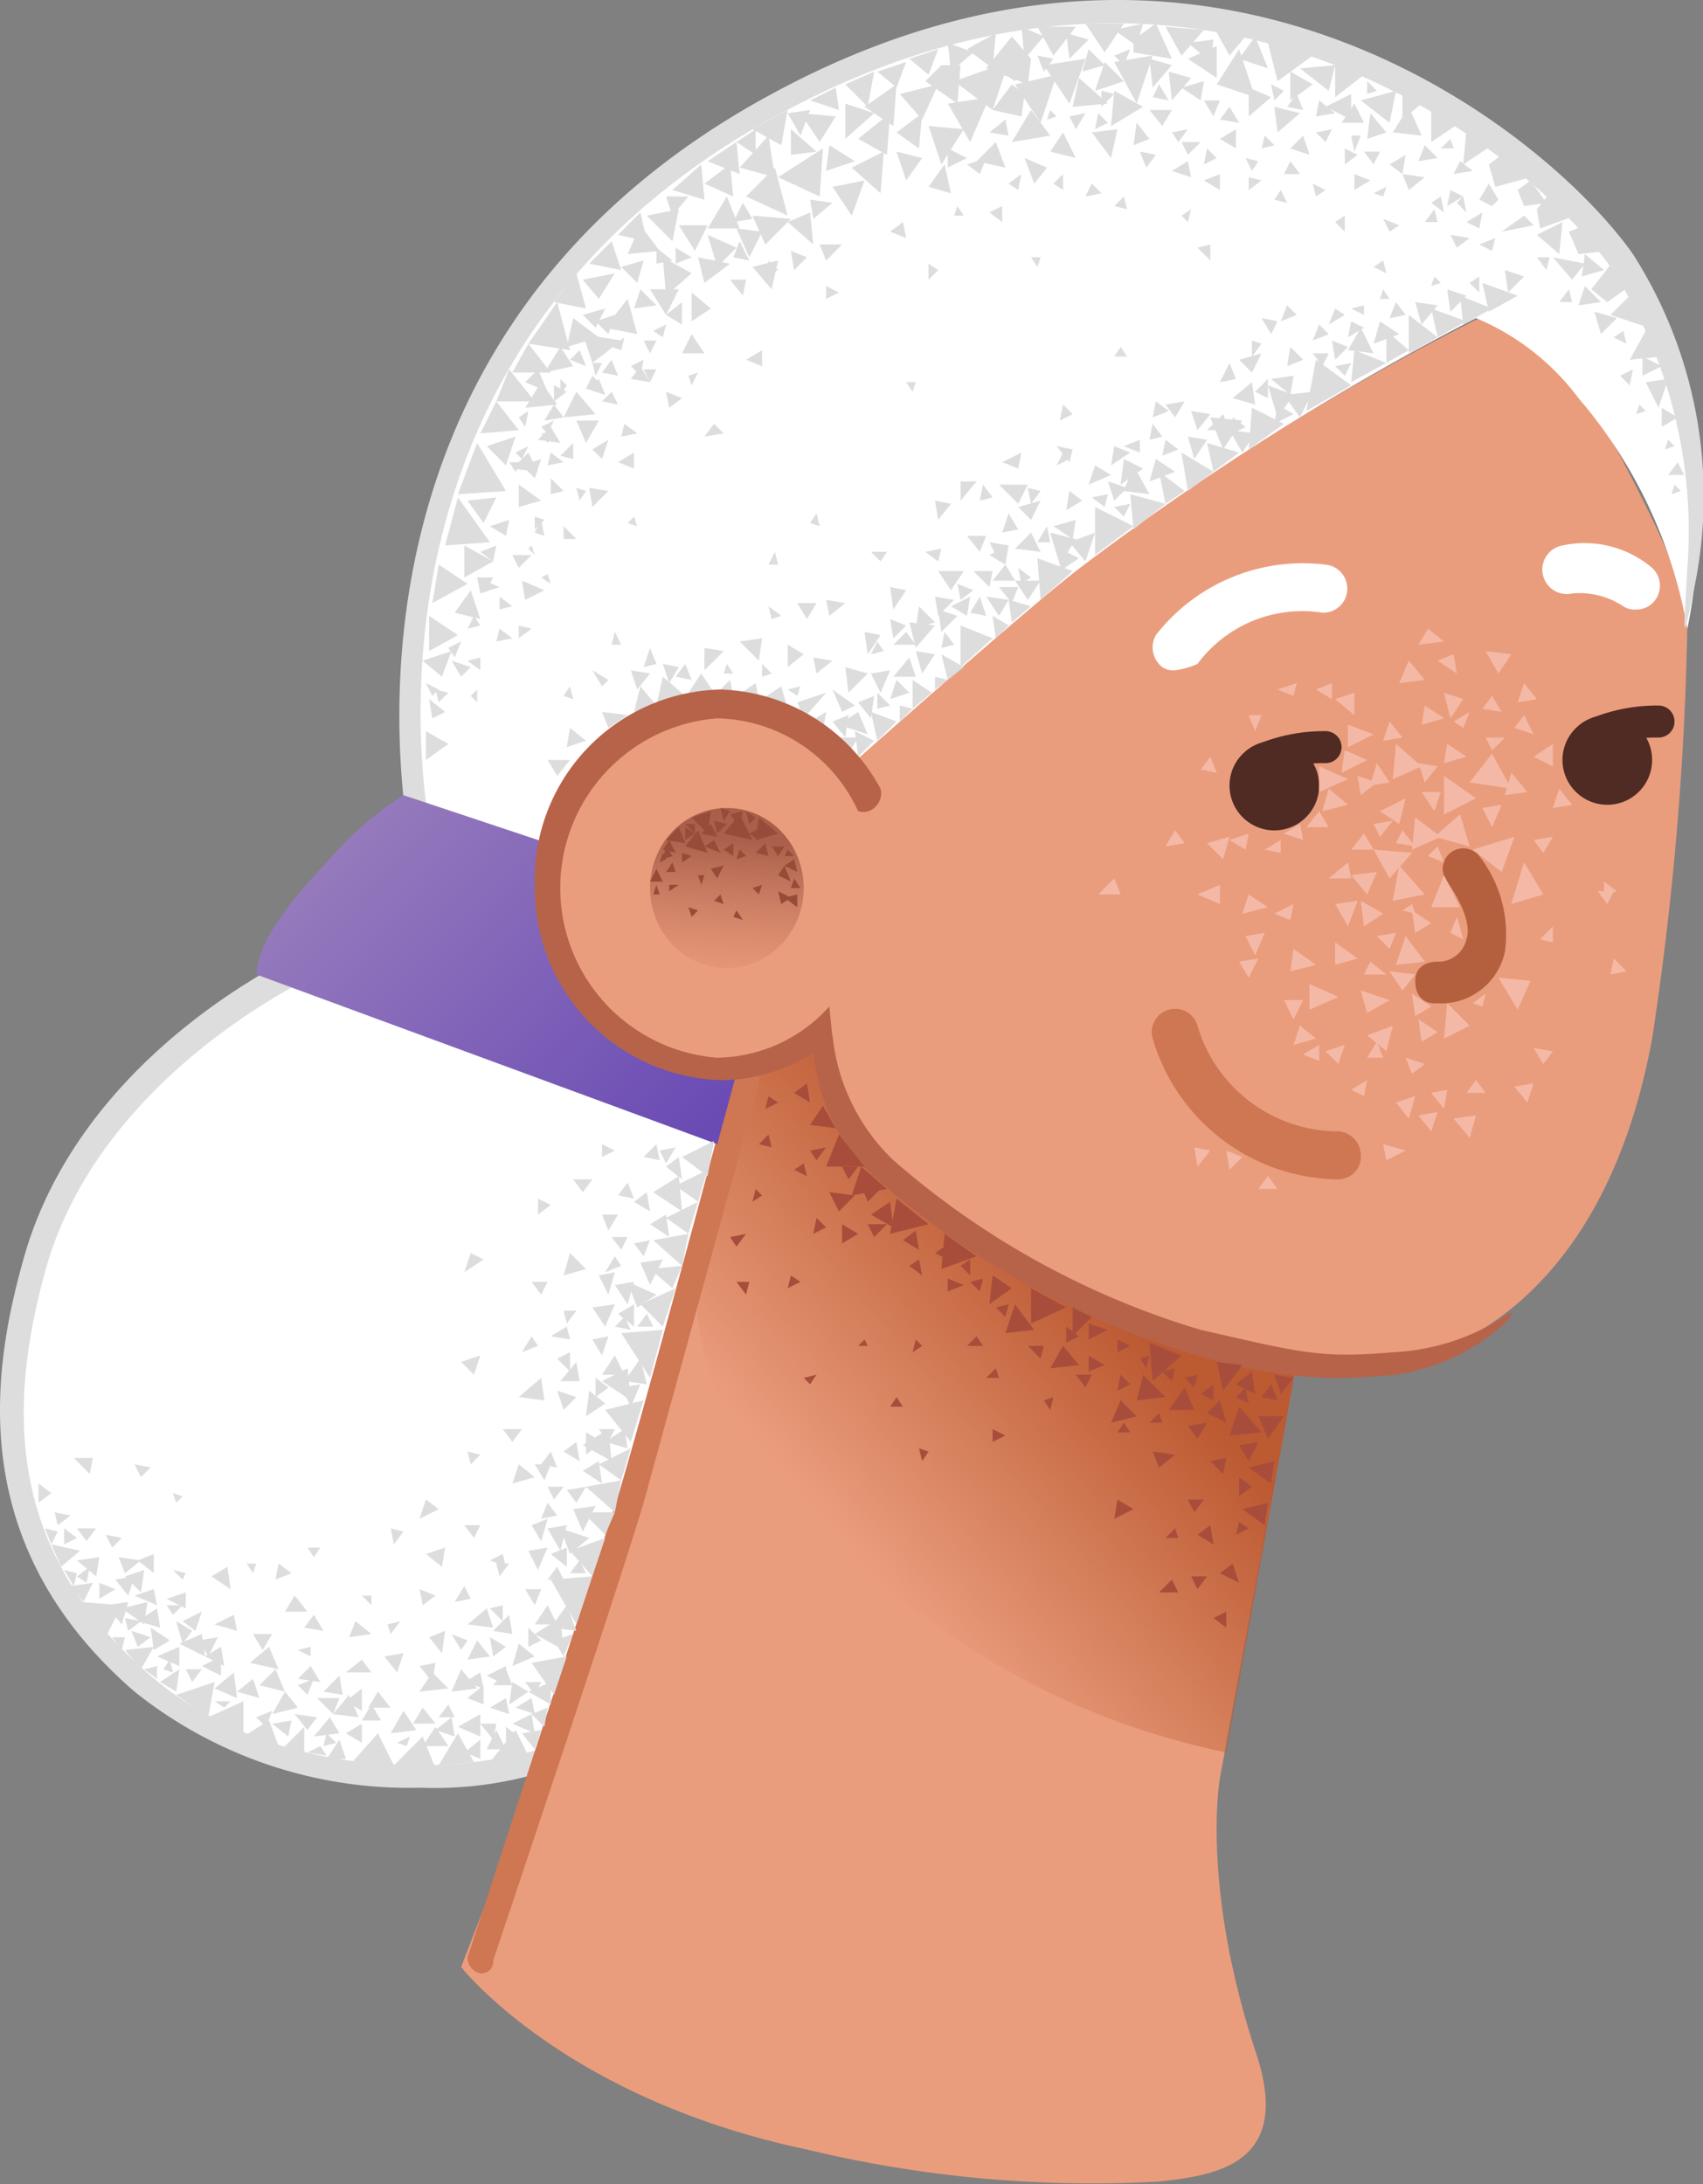 <svg id="_4" data-name="4" xmlns="http://www.w3.org/2000/svg" xmlns:xlink="http://www.w3.org/1999/xlink" width="53.192" height="68.219" viewBox="0 0 53.192 68.219">
  <rect x="0" y="0" width="53.192" height="68.219" fill="#808080" stroke="none"/>
  <defs>
    <linearGradient id="linear-gradient" x1="0.289" y1="0.721" x2="0.655" y2="0.345" gradientUnits="objectBoundingBox">
      <stop offset="0" stop-color="#bc5a32" stop-opacity="0"/>
      <stop offset="0.99" stop-color="#bc5a32"/>
    </linearGradient>
    <linearGradient id="linear-gradient-2" x1="0.07" y1="0.17" x2="0.992" y2="0.748" gradientUnits="objectBoundingBox">
      <stop offset="0" stop-color="#997ebd"/>
      <stop offset="1" stop-color="#6a4bb4"/>
    </linearGradient>
    <linearGradient id="linear-gradient-3" x1="0.456" y1="1.175" x2="0.526" y2="0.11" gradientUnits="objectBoundingBox">
      <stop offset="0" stop-color="#cc7a5e" stop-opacity="0"/>
      <stop offset="0.924" stop-color="#aa5f4b"/>
    </linearGradient>
  </defs>
  <path id="Path_3320" data-name="Path 3320" d="M212.2,77.6s-7.2,3.1-9,9.7c-1,3.7-1.6,8.7,3.4,13,3.8,3.3,9.8,3.4,13.5,2.1,9.2-3.3,6.1-21.1,6.1-21.1Z" transform="translate(-202.097 -47.664)" fill="#fff"/>
  <path id="Path_3321" data-name="Path 3321" d="M215.2,103.5a13.7,13.7,0,0,1-8.9-3c-5.2-4.5-4.5-9.8-3.5-13.4,1.8-6.7,8.9-9.8,9.2-9.9l.1-.1,14.4,3.8v.2a41.934,41.934,0,0,1,.4,9.4c-.5,6.5-2.8,10.7-6.7,12.1A11.726,11.726,0,0,1,215.2,103.5Zm-3-25.5c-.9.4-7.1,3.5-8.7,9.4-1,3.7-1.5,8.5,3.3,12.6,3.6,3.1,9.3,3.4,13.1,2,8.2-3,6.2-18.3,5.9-20.4Z" transform="translate(-202.097 -47.664)" fill="#ddd"/>
  <path id="Path_3322" data-name="Path 3322" d="M226.2,78.9l-7.5,24.5-2.2,5.7s3.2,4.1,10.8,5.7a37.971,37.971,0,0,0,11,1c1.9-.2,4.2-.6,3-4.1-1.7-5.2-1.1-8.5-1.1-8.5l2.7-14.7Z" transform="translate(-202.097 -47.664)" fill="#ea9d7d"/>
  <path id="Path_3323" data-name="Path 3323" d="M225,92.1a26.568,26.568,0,0,0,9.4,8.2,23.925,23.925,0,0,0,6,2.1l2.2-12.2L226.2,78.9l-.9,1.7-.7,2.8c-.1.1-1.9,5.2.4,8.7Z" transform="translate(-202.097 -47.664)" fill="url(#linear-gradient)"/>
  <path id="Path_3324" data-name="Path 3324" d="M252.7,61.9c1.1,2.1,2.1,4.1,2.1,5.3a96.282,96.282,0,0,1-1.1,12.9c-1.1,6-4.1,9-7.3,10s-8.6-1-12.5-3c-3.3-1.7-5.2-3.5-5.7-5.6-.5-2.2-1.5-5-1.5-5l1.8-4.8a77.066,77.066,0,0,1,9.2-7.7,81.574,81.574,0,0,1,10.6-6.4s2.4.7,4.4,4.3Z" transform="translate(-202.097 -47.664)" fill="#ea9d7d"/>
  <path id="Path_3325" data-name="Path 3325" d="M217.1,109.3h0a.51.51,0,0,1-.4-.5l4.7-14.4c.9-3,3.6-13.1,3.6-13.1a.412.412,0,1,1,.8.2l-3.6,13.1c-.8,2.7-4.7,14.3-4.7,14.3a.366.366,0,0,1-.4.4Z" transform="translate(-202.097 -47.664)" fill="#cf7653"/>
  <path id="Path_3326" data-name="Path 3326" d="M243.5,90.7a15.834,15.834,0,0,1-4-.7,26.458,26.458,0,0,1-10-5.5,5.86,5.86,0,0,1-2-4.4c0-.2,0-.5.2-.5s.3.2.4.4a6.25,6.25,0,0,0,1.9,3.9,25.773,25.773,0,0,0,9.6,5.3c3.1.7,3.7.9,6,.7a7.04,7.04,0,0,0,3.3-1q.6-.45.3,0a6.48,6.48,0,0,1-3.5,1.7A18.554,18.554,0,0,1,243.5,90.7Z" transform="translate(-202.097 -47.664)" fill="#b76349"/>
  <g id="Group_1552" data-name="Group 1552" transform="translate(22.803 33.836)">
    <path id="Path_3327" data-name="Path 3327" d="M229,84.7l.2.5.4-.4Z" transform="translate(-224.9 -81.5)" fill="#a84d3b"/>
    <path id="Path_3328" data-name="Path 3328" d="M229,84.1l-.3.9,1.1-.2Zm5.3,3.8V89l1.1-.5Zm-2.7-1.7-.1,1.1,1.1-.4Zm-1.5-1.1-.2,1.1,1.2-.3Z" transform="translate(-224.9 -81.5)" fill="#a84d3b"/>
    <path id="Path_3329" data-name="Path 3329" d="M228.3,83.1l-.4,1h1.2Zm7.5,7.2-.5-.6-.4.7Zm-1.4-1.1-.6-.8-.3.9Zm4.1,2.1-.7-.7-.2.8Zm3,1.1-.7-.8-.3.9Zm-5.3-3.6-.6-.3v.9Zm1.4,3.1-.5-.5-.3.7Zm-3.9-4-.6-.4-.1.9ZM239,90l-1-.4.1,1.2Zm1.9.3-.8-.1.2.9Zm1.3,1.6h-.8l.3.7Zm-2.8-.2-.3-.7-.5.7Zm2.4,2.3.1-.7-.8.2Zm-.2,1.3.1-.7-.8.2Zm-1.7,0-.4.3.5.3Zm.3-3.9-.4.4.6.3Zm2.3-.7-.6-.1.2.6Zm-1.9,5.8-.4.3.6.3Zm-9.9-10.4-.4.3.5.3Zm-3.4-4.6-.4.3.5.3Zm10.1,9.4-.3-.3-.1.5Zm-2.8-.8.1-.4h-.5Zm1.4.9.2-.4h-.5Zm2.1,2,.2.5.5-.4Zm2.9-2-.3.3.4.2Z" transform="translate(-224.9 -81.5)" fill="#a84d3b"/>
    <path id="Path_3330" data-name="Path 3330" d="M241.2,90.5l-.5.4.6.3Zm-1.2.4-.4.3.4.2Zm.4,7.1-.4.2.4.3Zm-1.1-1.1.2.4.3-.4Zm-.1-2.4.2.4.3-.4Zm1.9.9-.3-.2-.1.4Zm-13.9-4.7.2.2.2-.3Zm1.9-1.2-.2.2h.3Zm2,3.5-.3-.1.1.4Zm-1-1.7-.2.3h.4Zm6.9,3.2-.1.6.6-.3Zm-.9-4.5v.5l.5-.2Zm0-1v.5l.6-.3Zm-7.7-3.1v.6l.5-.3Zm12,7.3-.5.1.4.4Zm-1.5,4.2-.2-.4-.4.4Zm.3-5.2.3.4.3-.5Zm1.6.6.3.5.3-.6Zm1-1.9-.3.4.5.1Zm-.6,3.2-.4-.3v.6Zm-11.3-8.9-.6.4.7.4Zm-2,.8-.3-.3-.1.5Zm-2-1-.2-.2-.1.4Zm-.5,3.1.1-.4h-.4Zm3.8-2.2.2.4.4-.4Zm-1.2-1,.3.6.5-.5Zm-.2-2.7-.4.6.8.1Zm3,4.8-.3.2.4.3Zm.8-.4-.3.2.4.2Zm.8.4-.3.2.3.3Zm-1.5,2.7-.2-.2-.1.4Zm-6-3.4.2.3.3-.4Zm2.3-2.3-.3.2.4.2Zm-.1,3.7-.3-.2-.1.4Zm.3-4.1.2.3.3-.4Zm1,.5.2.4.3-.4Zm-2.3-1-.3.3.4.1Zm.3-1-.3-.2-.1.4Zm5.3,5.5V88l.5-.2Zm1.9.8-.4.1.3.3Zm-.8-.8-.4.1.3.3Zm6.7,3-.4.1.3.3ZM238,90l-.3.1.2.3Zm-4.7.7-.1-.3-.3.3Zm5.6,5-.1-.3-.3.3Zm-6.1-6-.2-.3-.3.3Zm2.6-.6v.5l.4-.2Zm1.6.4v.4l.4-.2Zm1.8.9-.4.1.3.3Zm-1.4,2-.2-.3-.2.3Zm-4.3-.1v.4l.4-.2Zm1.9-1-.3.1.2.3Zm3.4.8-.1-.3-.3.3Z" transform="translate(-224.9 -81.5)" fill="#a84d3b"/>
  </g>
  <path id="Path_3331" data-name="Path 3331" d="M215.4,74.5s-3.9-15.5,11-23.6c13.9-7.5,24.1,1.6,26.4,4.9a12.727,12.727,0,0,1,2.3,8.8,14.127,14.127,0,0,1-.3,2.7,15.013,15.013,0,0,0-3.4-7.2,7.7,7.7,0,0,0-3.2-2.5,85.042,85.042,0,0,0-12.5,7.9c-2.8,2.2-12.9,11.3-12.9,11.3l-7.4-2.3Z" transform="translate(-202.097 -47.664)" fill="#fff"/>
  <path id="Path_3332" data-name="Path 3332" d="M215,74.6c0-.2-3.8-15.9,11.2-24,13.8-7.5,24.3,1.3,26.9,5A14.038,14.038,0,0,1,255,66.1c-.4,2-.3,1.2-.2-.7a15.159,15.159,0,0,0-2.4-9.4c-2.5-3.5-12.6-12-25.9-4.8-14.5,7.8-10.9,23-10.8,23.2Z" transform="translate(-202.097 -47.664)" fill="#ddd"/>
  <path id="Path_3333" data-name="Path 3333" d="M212.3,74.6a10.61,10.61,0,0,1,2.4-2.1l11.7,3.9-1.9,7-14.4-5.3C210.2,78.2,209.7,77.3,212.3,74.6Z" transform="translate(-202.097 -47.664)" fill="url(#linear-gradient-2)"/>
  <g id="Group_1553" data-name="Group 1553" transform="translate(13.203 0.736)">
    <path id="Path_3334" data-name="Path 3334" d="M238.5,63.4l-1.1-.3.1,1.1Zm-11.1,6.8.4.3.1-.6Zm2.6-2.6.4-.4-.5-.2Zm-3,2,.2.5.7-.8Zm7.6-4.7-.3-.6-.5.5Zm5.4-2.5.8-.6-1-.3Z" transform="translate(-215.3 -48.4)" fill="#ddd"/>
    <path id="Path_3335" data-name="Path 3335" d="M239.2,63l.8-.6-1-.6Zm-7.5,5.9.5-.4-.7-.4ZM233,65l.5.3.1-.6Zm-1.2,1.6.5.3.1-.6Zm-1.9,2-.6.1.3.6Zm.8.2-.2-.6-.5.6Zm-1.3.6-.5.2.4.5Zm7.9-10.6-.2-.3-.2.3Z" transform="translate(-215.3 -48.4)" fill="#ddd"/>
    <path id="Path_3336" data-name="Path 3336" d="M230.6,59.9l.1-.3h-.3Zm-1,5.3.2-.3h-.5Zm-3.5.1h.3l-.1-.4Zm1.3-1.3.3.1-.1-.4Zm1.8,4.7-.7-.2.1.8Zm3.9-1.1-1-.4v1.3Zm4.7-5.3-.6-.3-.1.8Zm-8.6,8.3-.3-.7-.6.4Zm.9-.4-.8-.3.2.9Zm-.7.6-.6-.3.1.8Z" transform="translate(-215.3 -48.4)" fill="#ddd"/>
    <path id="Path_3337" data-name="Path 3337" d="M230.7,67.8l-.3-.4-.4.4Zm-2.1,3.4.3-.5h-.8Zm9.5-10.5.5-.2-.4-.3Zm.3,1.2.5-.2-.4-.3Zm.1-1.6.3.4.3-.5Zm-1.2,2.6-.6-.2.2.6Zm.4-1.1v-.4l-.5.2Zm.8,1.6.6-.4-.8-.6Zm-3.3-2.6.4-.2-.3-.3Zm2.8.6.4-.1-.3-.4Zm1.9-.8-.6-.1.2.6Zm1,.2-1-.1.4,1Zm-1.1.6-.6-.1.2.7Zm-8,4.7.4-.6h-.8Zm1.5.8.3-.5-.7-.1Zm-.1.7.4-.4-.5-.3Zm.1-2.4.3-.5-.6-.1Zm-.8.9-.5-.2.1.5Zm5-2-1.2-.6V65Zm-2-2.1-.2-.2-.2.4Zm-4.9,7.8-.4-.1v.5Zm1.1-.9-.4-.1v.4Zm4.2-5.6-.4-.3-.1.6Zm-.2,1.2-.8-.2.3,1ZM233,66l.1-.5h-.6Zm.7.5.2-.5h-.6Zm.2-1.1.1.5.3-.2Z" transform="translate(-215.3 -48.4)" fill="#ddd"/>
    <path id="Path_3338" data-name="Path 3338" d="M233.8,65.8l.4.6.4-.6Zm-1.4,1,.5.1-.2-.6Zm.3-1.9.2-.5h-.6Zm1.8-.3h.4l-.1-.5Zm2.3-2.1-.5-.3-.2.6Zm2-.1-.6-.4-.2.7Zm-3,2.7-.6-.3v.7Zm-.2-.6.1-.6-.7.2Zm1-1,.1-.4-.5.1Zm-.6,1.7.3-.9-.8.3Zm1.2-1.4.2-.4-.5.1Zm-4.5-.5.4-.1-.3-.4Zm-4.3,6.6.4-.2-.7-.5Zm.2.1-.5.2.4.5Zm2.7-2.8-.8-.1.2.8Zm0,.9-.6-.1.2.7Z" transform="translate(-215.3 -48.4)" fill="#ddd"/>
    <path id="Path_3339" data-name="Path 3339" d="M230.7,67.3l.6-.2-.5-.5Zm-1.4.8.4-.1-.2-.3Zm7.9-5.1.8.1-.5-.9Zm-2.9,3.6-.7-.2.1.7Zm-2.5-3.2-.5-.1.1.6Zm3.8,2.1-1.1-.4.1,1.3ZM232,66.9l-.6-.2.1.7Z" transform="translate(-215.3 -48.4)" fill="#ddd"/>
    <path id="Path_3340" data-name="Path 3340" d="M231.9,66.4l-.6-.1.1.6Zm-1.3,3.4.6-.5-.6-.4Zm.9-1.9.4-.1-.3-.4Zm-1.6,1.6.6-.2-.4-.4Zm-1.4-3-.6-.1.1.5Zm-.4,1.8-.6-.1.1.5ZM227,69.4l.1-.3-.4.1Zm-2.3-.7h.3l-.2-.3Zm2.9-2.2H227l.3.5Zm3.8-1.3.1-.4-.5.1Zm2.5-1.7.4.4.3-.6Zm-.1,2.3-.3-.5-.4.5Z" transform="translate(-215.3 -48.4)" fill="#ddd"/>
    <path id="Path_3341" data-name="Path 3341" d="M233.9,63.4l.3-.6h-.9Zm.7-.4-.4-.1.1.5Zm.9-.9.1-.4-.5-.1Zm-2.9.6h-.5v.6Zm-3,4.8-.5-.1.1.7Zm.8-1.4-.5-.1.1.7Zm7-4.3-.5-.2-.1.6Zm-3.5.5.1-.5-.6.3Zm-.5,2,.5-.1-.3-.5Zm12-5.3-1-.4-.1,1Zm-4.1,1.3-.1-.7-.6.5Zm5.7-2.1.9-.5-1.1-.4Z" transform="translate(-215.3 -48.4)" fill="#ddd"/>
    <path id="Path_3342" data-name="Path 3342" d="M247.8,57.8l.9-.5-1-.4Z" transform="translate(-215.3 -48.4)" fill="#ddd"/>
    <path id="Path_3343" data-name="Path 3343" d="M248.6,57.4l.9-.5-1.1-.4Zm-2.5,1.3.9-.5-.9-.7Zm-1.4-.8-.4-.2-.1.5Zm2.1-1.3.3-.1-.2-.2Z" transform="translate(-215.3 -48.4)" fill="#ddd"/>
    <path id="Path_3344" data-name="Path 3344" d="M245.5,57.6l.5-.1-.3-.4Zm-1.3.9-.5-.2.1.6Zm.5-1v-.3l-.4.1Zm.7,1.5.7-.4-.7-.6Zm-.2-2h.3l-.2-.3Zm3.1-.7-.3.2.3.3Zm-.4.6-.6-.2.1.7Zm-.9.3-.7-.1.2.7Zm2.7-.9-.6-.2.1.7Zm-5.4,3.4-1.1-.8-.3,1.6Zm-1.7-2.2-.3-.3-.2.5Zm.2,1.4-.4-.4-.1.6Zm-.3,1.1-.8-.3.3,1Zm-1.9.7v.5l.4-.2Z" transform="translate(-215.3 -48.4)" fill="#ddd"/>
    <path id="Path_3345" data-name="Path 3345" d="M240.5,61.1l.4.7.4-.6Zm.8-1.2.4.2v-.6Zm2.3-1.8-.3-.3-.2.5Zm2.2,0-.6-.4-.2.7Zm-3.3,2.5-.5-.3-.1.6Zm-.1-.6.1-.6-.7.1Z" transform="translate(-215.3 -48.4)" fill="#ddd"/>
    <path id="Path_3346" data-name="Path 3346" d="M243.4,59.1l.2-.4h-.5Zm-.7,1.6.4-.8-.9.1Zm1.4-1.3.2-.4-.5.1Zm.1-.8.8.1-.4-.8Zm-2,2.3-1-.5-.1,1.3Zm-1.4-2,.4.4.3-.6Z" transform="translate(-215.3 -48.4)" fill="#ddd"/>
    <path id="Path_3347" data-name="Path 3347" d="M240.5,61.1l-.2-.5-.5.5Zm1-2.7-.3-.1v.5Zm.3-.3.2-.4-.5-.1Zm2.3-.6-.3-.2-.2.5Zm-3.9,2.1.5-.1-.2-.5ZM229.5,69.8l.4-.1-.4-.4Zm-3.6-1,.3-.1-.3-.3Zm.3-1.8.3-.1-.4-.3Zm-.3,2.5.6-.4.2.7Zm-6.7,1.9.3.5.4-.5Zm1.7-1.5.2.5.6-.4Zm3.8-1.9-.6-.1v.7Zm-1.4.5-.5-.1.2.6Zm1.1.8-.4-.6-.4.6Z" transform="translate(-215.3 -48.4)" fill="#ddd"/>
    <path id="Path_3348" data-name="Path 3348" d="M225.8,68.3l.1-.7-.7.1Zm-2.3,1.1-.7-.6-.2.9Z" transform="translate(-215.3 -48.4)" fill="#ddd"/>
    <path id="Path_3349" data-name="Path 3349" d="M222.6,69.7l-.5-.6-.2.8Zm4.1-1.2.5-.4-.5-.3Zm-4.5,0,.4-.1-.2-.5Zm.2.2-.6-.1.2.6Zm2.1.6.5.1-.1-.5Zm-3.6-.2.2-.2-.5-.3Zm-1.2.3.3.1-.1-.4Zm6.1.1-.1-.5-.6.4Zm-2.6-.7.5.1-.2-.5Zm-2-1h.3l-.2-.4ZM219.8,71l.1-.6.5.4ZM249,52.5l-.4.3.2.7,1.1-.3Zm-7.1-1.7.3-.3-.4-.2Zm9,3.8-.8.4.7.6Zm-2.2-2.4-.8-.5-.1,1.1Zm-1-.7-.9-.5v1.1Z" transform="translate(-215.3 -48.4)" fill="#ddd"/>
    <path id="Path_3350" data-name="Path 3350" d="M241.7,49l.3,1.2,1.1-.8-.7-.2Zm-11.2.5.6.5.3-.8Zm-1,.4.6.5.3-.8Zm14.3-.2v1l.9-.7ZM254,58.8l-.5-.8-.5.9Zm-1.9-.7.5-.5-.7-.2Zm-4.4-5.4-.2.4.6-.1Zm-2.5-.3h-.5l.3.4Zm-5-1.6h-.5l.3.5Zm.6-1.6-.7,1.1,1.2.4Zm-4.7,0-.2.7.7-.2Zm-9.3,2.5v.8l.8-.1Zm1.2.5-.1.8.9-.3Zm-1.6,1,1.3.6.1-1.5Zm3.3-.8-1,.5.9.8Zm-4.5.5,1.1.3-.2-1.3Z" transform="translate(-215.3 -48.4)" fill="#ddd"/>
    <path id="Path_3351" data-name="Path 3351" d="M242.8,51.9l-.4.4.6.2Zm-4.5-1.6-.2.4.5.1Zm1.3.5.1-.6-.7.2Zm5.7,3.7.2.4.3-.2Zm.1-1-.4.2.3.1Zm9,8.1-.2-.2-.1.3Zm-.9-1.1-.2-.2-.1.3Zm1.1,2.5-.2-.2-.1.3Zm-9.3-7.2-.3.2.4.2Zm7.8,1-.7.7,1.2.4Zm-8.7-5.9-.4.6h.7Zm9.8,8.6-.7.1.4.8Zm-.8-.7v.6l.6-.3Zm.6,1.6V61l.5-.3Zm-11.4-9.8-.3.4.5.1Zm4.9,1.7-.1-.3-.3.3Z" transform="translate(-215.3 -48.4)" fill="#ddd"/>
    <path id="Path_3352" data-name="Path 3352" d="M243.1,50.3l-.7-.4v.9Zm-4.4-.6-.7-.2.1.9Zm3.1,1-.7-.3v.9Zm-2.5-.6-.7-.2.1.9Zm-1.7-1,.2-.7-.9.2Zm-2.9-.3-.7-.3.1,1Zm1.4.1-.7-.2.1.8Zm-6.7,2.3-.9-.3V52Z" transform="translate(-215.3 -48.4)" fill="#ddd"/>
    <path id="Path_3353" data-name="Path 3353" d="M227.7,52.1l.5-.8-1.1-.1Zm4.8-2.8-.8-.3.1.9ZM229.1,51l.9.6.1-1.3Z" transform="translate(-215.3 -48.4)" fill="#ddd"/>
    <path id="Path_3354" data-name="Path 3354" d="M228.9,52l.9.5.1-1.3Zm1.3-1.4.7.8.5-1.1Zm13.4-.1.2-.8-1.1.1Zm-5.1-2,.5.9.7-.8Zm-2.5-.1.6.9.6-.9Zm-1.5.1.5.9.7-.9Zm-8.9,3.2.9.5.2-1.1Zm17.7-.9-.1.5.6-.1Z" transform="translate(-215.3 -48.4)" fill="#ddd"/>
    <path id="Path_3355" data-name="Path 3355" d="M247.4,53.6l-.1.5.5-.3Zm-.9-2.7-.6-.3v.8Zm-17.1-1-.9.4.7.7Zm-2,1.2-.7.1.4.7Zm-1.7.6-.6.4.6.4ZM247,54.6l-.1-.4-.3.4Zm-2.6-1.5v.5l.5-.3Zm-2.3.5-.2.3.4.1Zm2.4-1.1-.4-.2v.5Zm-1.3-.7.3.3.2-.4Zm-6.3-2.4.3.3.2-.5Zm5.5,3.3-.2.4h.5Zm-1.1-3.9-.5.7.9.3Zm.2,4.5-.4-.1v.4Zm0-1,.4-.1-.3-.3Zm-4-.1.5-.2-.4-.5Zm3-2.8.5-.6-1-.3Zm-1.8,2.4.2.3.3-.4Zm1.2-2.2.1-.7-.8.1Zm-6.1.6.2-.8-.9.3Zm-5.5.9-.1-.7-.8.4Zm14.8,2.3.1.4.3-.2Zm1,1-.3.2.3.3Zm-10.7-.3-.4.2.4.3Zm6.5,1.2-.4.1.4.4Zm8.7-1.9-.3.5.4.2.2-.2Zm2.7,1-.8-.7-.4.5.1.6Zm-7-3v-.8l-.8.4Zm4.4,4.1.1-.4-.5.2Zm3.8.3-.7.9.5.4.7-.5Zm-.9-1.1-.5.2.3.7.9-.1Zm-1.9-.3-.7.5,1-.2Zm-8.3-1.7-.4-.1.2.4Zm11.5,5.7-.1-.4-.3.2Zm-1.3-2.8-.1.7.7-.2ZM240.5,51l-.3.4.6.1Zm2.2.2-.8-.2.1.8Zm4.5,3.1-.1-.5-.3.2Zm5.8,5.4.1-.5-.4.2Zm-6-7.1-.4-.4-.2.5Z" transform="translate(-215.3 -48.4)" fill="#ddd"/>
    <path id="Path_3356" data-name="Path 3356" d="M252.1,57.1l-.5-.5-.2.6Zm-4.5-1.7.4-.3-.6-.1Zm.2-1.6-.2.2.3.3Zm2.6.2-.5-.7-.4.3.2.5Zm.2,1.7.6.7.4-.5Zm-5.7-4.5-.1.8.6-.2Zm1,1.9.2.5.5-.4Z" transform="translate(-215.3 -48.4)" fill="#ddd"/>
    <path id="Path_3357" data-name="Path 3357" d="M245.5,52.8l.4.3.1-.6Zm5,2.9h-.4l.3.4Zm-4-3.8-.4-.9-.5.8Zm4.7,5.2-.1-.4-.3.4Zm-6.6-5.2h-.3l.1.5Zm10.1,10.6-.2-.4-.3.4Zm-6.4-7.7.1-.5-.5.3Zm-9-1.6-.1-.5-.5.3Zm-6.1-4.5-.9.5.8.6Zm6.9,1.4v-1l-.9.4Zm-4.8,1.7-.4.6.8.2Zm-1.7,1.6.3.2.1-.5Zm-1.6.7-.1.3h.3Zm2.6,1.6h-.3l.2.3Zm-2.9-3.4v.6l.6-.3Zm7.6,1.9-.3.2.2.2Z" transform="translate(-215.3 -48.4)" fill="#ddd"/>
    <path id="Path_3358" data-name="Path 3358" d="M233.7,48.8l-.8,1,1.3.5.1-.8Zm0,1.5-.6.8.9.2.1-.7Z" transform="translate(-215.3 -48.4)" fill="#ddd"/>
    <path id="Path_3359" data-name="Path 3359" d="M233.6,49.6l-1.7.6,1.2.9Z" transform="translate(-215.3 -48.4)" fill="#ddd"/>
    <path id="Path_3360" data-name="Path 3360" d="M232.1,49.7h-.6l-.5.5,1,.7Zm6-.3-1.2.2.7,1.3Z" transform="translate(-215.3 -48.4)" fill="#ddd"/>
    <path id="Path_3361" data-name="Path 3361" d="M235.8,50.1l-.2.9,1.1-.1Zm2,.9-.9-.5-.1,1.1Zm-5.6.7-1.1-.1.4,1.2Zm13.3-.2.2-1-1.1.3Zm-11.1,1.9.4-.5-.7-.3ZM224.5,56l.6-.6-.9-.4Zm-.8,1.7.6-.4-.6-.5Zm7.4-4.2.7.2-.2-.9Z" transform="translate(-215.3 -48.4)" fill="#ddd"/>
    <path id="Path_3362" data-name="Path 3362" d="M234.9,51.9l-.6-.8-.6,1ZM233,50.7l-1.3.2.7,1.2Zm3-1.2-1.3.2.8,1.2Z" transform="translate(-215.3 -48.4)" fill="#ddd"/>
    <path id="Path_3363" data-name="Path 3363" d="M235.1,50l-1.3.3.8,1.2Zm-1.9,2.1-.6.6.9.2Zm-1.8,4-.3-.2v.5ZM216.1,70.9l-.7-.4v.9Z" transform="translate(-215.3 -48.4)" fill="#ddd"/>
    <path id="Path_3364" data-name="Path 3364" d="M232.3,52.8l.4.3.2-.5Zm2.2-3.4.2.5.3-.4Zm2.7.8-.6-.6-.3.9Zm-11.3,4.7-.8-.1.4.9Zm5-2.3-.8-.2.3.9Zm5.8-1.1-.3-.3-.1.5Zm2.3.6.2.4.4-.4Zm-3.7,1-.3.3.3.2Zm2.4-.7.2.5.3-.4Zm-4.1-.5-.1-.5-.5.4Zm4.6-3.5-.7.5v.4l1.2.2Zm-3.3,2.7-.1.3.3-.1Zm9.9-.9v.4l.3-.1Zm-18.7,5.6v.4l.3-.1Zm10.8-5.2-.4-.1V51Zm3.8,1.7v-.6l-.5.3Z" transform="translate(-215.3 -48.4)" fill="#ddd"/>
    <path id="Path_3365" data-name="Path 3365" d="M240.2,53.6v-.5l-.5.2ZM238,51.1l.4.5.3-.5Zm-7.9.7.7.5.1-1.1Zm5.4-.5.2.4.3-.5Zm4.6,1.3-.3-.3-.1.5Zm-11.8,4.2-.4-.2V57Zm8.9-3-.3.3.4.1Zm-.7-.1-.3-.3-.2.4Zm-6.2.9-.4.3.5.2Zm-5.6,6.6-.3-.3-.3.4Zm-.6-2.5-.4-.6-.3.6Zm1.5-4.3.4.9.8-.8Zm1.8-.5.1.6.6-.5Zm.3,1.4.2.5.5-.5Zm-11.3,7.9-.4,1.5,1.4-.1Zm-.6,2.1-.2,1.2,1.1-.6Zm2.6.5.1.6.6-.3Zm-1.4-.1.1.5.6-.2Zm3-8.1-.2.9,1-.3Zm.9,2.1-.3-.3-.2.4Zm-.2.9-.6-.7-.4.8Zm-1.2-.3-.5-.7-.5.8Zm.5-1.2-.4-.6-.5.8Zm1-1.2,1,.2-.3-1.1Z" transform="translate(-215.3 -48.4)" fill="#ddd"/>
    <path id="Path_3366" data-name="Path 3366" d="M222.9,59.9l.1.5.4-.3Zm-3.2,4.2v.4h.4Zm-3.1.6v1l.9-.5Zm1.1,2.6-.1.4.5-.1Zm.9-8.9,1.3.2-.4-1.5Zm5.6-3.6h1l-.4-1Zm3.2-.5-.7.3.8.7Zm-8.6,10,.3.1-.1-.5Z" transform="translate(-215.3 -48.4)" fill="#ddd"/>
    <path id="Path_3367" data-name="Path 3367" d="M218.8,63.8v.4l.3-.3Zm.4,1.8-.2.1.3.2Zm-.5-.9-.1.1.2.2ZM217,69.2l-.2.2.2.2Zm0-3.5.3.4.2-.4Zm1.1-.7.2.4.4-.4Zm3.8-1.2-.2.2.3.1Zm5.4-8.1-.5-.2.1.6Zm-4.4,1.8.5.3v-.7Zm-2.6.6.3.9.9-.7Zm-1.7.3-.5.9h1.2Zm-.2,3.8.4.4.2-.6Zm-1.1-.6.6.6.3-.9Zm5.9-6.2v.5l.5-.2Zm-.6,0v.5l.5-.1Zm6.5-2.1-1,.2.6.9Z" transform="translate(-215.3 -48.4)" fill="#ddd"/>
    <path id="Path_3368" data-name="Path 3368" d="M223.3,56.7h-.9l.5.8Zm13.7-5-.8.1.6.8Z" transform="translate(-215.3 -48.4)" fill="#ddd"/>
    <path id="Path_3369" data-name="Path 3369" d="M223.1,55.2l.2-1-1,.2Zm.6,1-.9-.5.1,1.2Zm-1-.7-.6-.8-.4.9Zm-1.2.6-.3-.9-.7.7Z" transform="translate(-215.3 -48.4)" fill="#ddd"/>
    <path id="Path_3370" data-name="Path 3370" d="M222.3,55.2l-.2-.9-.7.7Zm2.7-.6.6-.1-.3-.5Zm-.8.1h-.9l.5.8Zm-1.3-.9.2.6.5-.6Zm3.4-.9-.9.9,1.3.6Zm-8.6,13.4v.4l.4-.1Zm.7-4.2H218l.2.3Zm-1.9,5.6-.4.2.2.3Zm.6-.5-.2-.3-.2.4Zm2.5-5.3.4.1v-.5Zm-2-1.7-.5,1,1.2-.1Zm.7,2.6v.7l.7-.2Z" transform="translate(-215.3 -48.4)" fill="#ddd"/>
    <path id="Path_3371" data-name="Path 3371" d="M216.4,63.1l1.5-.1-.9-1.5Zm-.9,3.8V68l.9-.5Zm.8-.1.8.2-.3-.9Zm2,.4v.4l.4-.3Zm-1.2,1-.4.1.4.3Zm5-9.1-.3.4.6.1Zm-3.2.1-.4.4.7.3Zm1.3-.6-.3.3.5.2Z" transform="translate(-215.3 -48.4)" fill="#ddd"/>
    <path id="Path_3372" data-name="Path 3372" d="M220.8,59.5l-.4.3.6.2Zm1-.4.3.3.1-.5Zm-5.1,4.2.5.7.4-.8Zm1.5-1.5.2.2.2-.4Zm4.3-3.8.3.2.1-.4Zm-1.3.5.3.1.1-.4Zm-.5-.8.4.4.2-.6Zm-2.4,3,.2.3.1-.5Zm2.9-1.8-.3.4.5.1Zm-1.4.8-.2-.2V60Z" transform="translate(-215.3 -48.4)" fill="#ddd"/>
    <path id="Path_3373" data-name="Path 3373" d="M221.2,59.9l-.3.3.5.1Zm-1.4,0-.4-.2v.5Zm-3.3,8.9.3-.3-.6-.2Zm-.9.6.2-.2-.4-.2Z" transform="translate(-215.3 -48.4)" fill="#ddd"/>
    <path id="Path_3374" data-name="Path 3374" d="M215.8,69.6l.3-.3-.4-.1Zm-.2.5.4-.2-.5-.4Zm3.7-7,.4-.1-.4-.4Zm-4,5.2.6.5.3-.8Zm2.7-9.1-.4,1h1.2Zm2.8,1.6h-.7l.3.7Zm5.6-5-.8.2.6.7Zm-1.4-.1.5.1-.3-.6Zm-.8-3,1,.4-.1-1Zm-.3,3,.2.8.8-.6Zm-.8-2.1,1,.3-.1-1.1Zm-3.7,3.5,1,.2-.3-1.1Z" transform="translate(-215.3 -48.4)" fill="#ddd"/>
    <path id="Path_3375" data-name="Path 3375" d="M225.4,56.4h-.5l.4.5Zm-1.5,2.9-.3.1.1.3Zm-4.5,1.9H219l.2.3Zm4.7-7.8.9.4-.1-1Zm-2.7,8.7.5.2v-.5Zm4-3.2.5.2v-.5ZM221.5,56l.5.5.2-.7Zm.6.7-.2.6.7-.1Z" transform="translate(-215.3 -48.4)" fill="#ddd"/>
    <path id="Path_3376" data-name="Path 3376" d="M220.3,56.4l.5.6.5-.8Zm0,1.1.4.4.3-.6Zm.6,1.5h-.3l.1.4Zm1.7.2h-.4l.2.4Zm-1,1.7-.1.4.5-.1Zm-1.9-.2-.3-.4-.3.5Zm.8,2.2.1.6.5-.5ZM219.3,61l-.4.4.7.1Z" transform="translate(-215.3 -48.4)" fill="#ddd"/>
    <path id="Path_3377" data-name="Path 3377" d="M219,61l.2.2.2-.4Zm-.4.8-.5.5.8.1Zm-1.2,2.3.5.3.1-.5Zm3.2-2.4.3.3.2-.6Zm-3.5,3.2.4.3.1-.5Zm2.2-3.1-.1.4.5-.1Zm3.3-3.5h-.4l.2.4ZM220.4,63l-.3-.1.1.4Z" transform="translate(-215.3 -48.4)" fill="#ddd"/>
  </g>
  <path id="Path_3378" data-name="Path 3378" d="M238.8,68.6a.6.6,0,0,1-.4-.1.78.78,0,0,1-.2-1,5.812,5.812,0,0,1,5.3-2.2.752.752,0,0,1-.1,1.5,4.073,4.073,0,0,0-3.9,1.6,2.544,2.544,0,0,1-.7.2Zm14.4-1.9a.6.6,0,0,1-.4-.1,2.475,2.475,0,0,0-1.6-.4.765.765,0,1,1-.3-1.5,3.273,3.273,0,0,1,2.8.7.758.758,0,0,1,.1,1,.713.713,0,0,1-.6.3Z" transform="translate(-202.097 -47.664)" fill="#fff"/>
  <path id="Path_3379" data-name="Path 3379" d="M243.9,84.5h0a6.114,6.114,0,0,1-5.8-4.4.728.728,0,1,1,1.4-.4,4.593,4.593,0,0,0,4.4,3.3.751.751,0,0,1,.7.7.713.713,0,0,1-.7.8Z" transform="translate(-202.097 -47.664)" fill="#cf7653"/>
  <path id="Path_3380" data-name="Path 3380" d="M247,79h-.1c-.4,0-.6-.3-.6-.7s.3-.6.7-.6a.9.9,0,0,0,.9-.7c.2-.6-.4-1.5-.6-1.8a.64.64,0,0,1,1-.8,3.972,3.972,0,0,1,.8,3A2.035,2.035,0,0,1,247,79Z" transform="translate(-202.097 -47.664)" fill="#b4603f"/>
  <g id="Group_1554" data-name="Group 1554" transform="translate(38.403 22.036)">
    <circle id="Ellipse_543" data-name="Ellipse 543" cx="1.4" cy="1.4" r="1.4" transform="translate(0 1.1)" fill="#4f2b23"/>
    <path id="Path_3381" data-name="Path 3381" d="M241.6,71.9a.55.55,0,0,1-.5-.3c-.1-.3,0-.5.3-.7a5.456,5.456,0,0,1,2.1-.4.5.5,0,0,1,0,1,4.54,4.54,0,0,0-1.7.3c-.1,0-.1.1-.2.1Z" transform="translate(-240.5 -69.7)" fill="#4f2b23"/>
    <circle id="Ellipse_544" data-name="Ellipse 544" cx="1.4" cy="1.4" r="1.4" transform="translate(10.4 0.3)" fill="#4f2b23"/>
    <path id="Path_3382" data-name="Path 3382" d="M252,71.1a.55.55,0,0,1-.5-.3c-.1-.3,0-.5.3-.7a5.456,5.456,0,0,1,2.1-.4.5.5,0,1,1,0,1,4.54,4.54,0,0,0-1.7.3.349.349,0,0,1-.2.1Z" transform="translate(-240.5 -69.7)" fill="#4f2b23"/>
  </g>
  <g id="Group_1555" data-name="Group 1555" transform="translate(34.303 19.636)">
    <path id="Path_3383" data-name="Path 3383" d="M244.7,76.6l.6-.4-.7-.4Zm-7.6-1-.2-.5-.5.5Zm9.7.4h.9l-.5-1Zm-1.6-3,.6.4.2-.8Zm.4-1,.9-.4-.8-.7Zm1.6,8.1.8-.4-.7-.7Zm2.3-.9.4-.9-1-.1Zm-5-3.4-.7.1.4.7Z" transform="translate(-236.4 -67.3)" fill="#f4b9a6"/>
    <path id="Path_3384" data-name="Path 3384" d="M245.1,74.9l-.8.1.5.6Zm-.5,3.7.2.7.7-.4Zm.2,1.4.6.5.2-.8Zm3.4,2.5-.7.1.5.6Zm-1.5-15.2-.3.5.8-.1Zm.3,4.3-.6-.1.2.6Zm.8-2.1-.6-.2.2.8Zm-4.2,2.8-.2.7.8-.2Zm.8-3-.6.2.6.5Zm-2.9.7h-.4l.2.5ZM247,82.4l-.6.1.4.5Zm-.7-.5-.6.2.4.5Zm-4.9-4.3-.6.1.3.5Zm1.4,1.3h-.6l.3.6Zm-1.7-3.3-.2.6.8-.2Zm3.2-.5-.1-.5-.6.5Zm6,5.8.3-.4-.6-.1ZM248.1,79l.3.1.1-.4Zm4.1-3.8v.4l.4-.1Zm-2,1.8.4.1v-.5Z" transform="translate(-236.4 -67.3)" fill="#f4b9a6"/>
    <path id="Path_3385" data-name="Path 3385" d="M252.3,75.9l.2-.4H252Zm-12.4-4.6-.3.4.5.1Zm5.9-2.3.8-.1-.5-.6Zm-.1,8.8.9-.1-.6-.8Zm-.6-5.7-.6-.2.1.6Zm-4.9,3.8v-.6l-.7.3Zm4-5.6V71l.8-.4Zm-.9,1.3v.8l.9-.4Zm.8-.5-.1.7.8-.4Zm5.9.2.6.3v-.7Zm-5,2.9-.3-.5-.4.5Zm2.3,7.5-.5.1.4.5Zm-2.4-4-.2.4h.7Zm.4,3-.2-.5-.3.5Zm.9.5.4-.3-.6-.2Zm.3-1,.5-.3-.6-.4Zm-.2-.8.5-.3-.6-.4Zm0-2.6.5-.3-.6-.4Zm-1.2.1.4.4.2-.5Zm4.9,4.6-.6.1.4.5Zm-2.4-5.2-.2.5.4.2Zm.9,5.5-.3-.4-.3.4Zm-3.2,1.6.1.5.6-.3Zm-1.2-3.1-.6.2.4.4Zm-5-6.3-.3-.4-.3.5Zm5.2,7.7.4.2.1-.5Zm-1.5-1.1.5.2v-.5Zm-1.1,3.8-.3.4h.6Zm-.8-.6-.5-.2.1.6Zm-1-.2-.5-.1.1.6Zm5.7-7.8,1-.2-.8-.9Zm-.6-2.4.2.4.4-.5Z" transform="translate(-236.4 -67.3)" fill="#f4b9a6"/>
    <path id="Path_3386" data-name="Path 3386" d="M245,74.2l.5.9.7-.8Zm2.7-1.1-.8.7,1.1.3ZM241,74.2l.1-.5-.6.2Zm6-.1-.3.3.5.2Zm-1.7-3.3.6-.1-.4-.5Zm3.8,1.7.7-.1-.5-.6Zm-4.2-.3.6-.1-.4-.6Zm4.6-2.6.6-.1-.4-.5Zm-2-1.5-.5.2.6.4Zm-5,1.3.1-.4-.6.2Zm0,7.9-.1.7.8-.2Zm-.9-.5-.6.1.3.6Zm1.1,2.9-.2.6.7-.2Zm1.1-2.6v.7l.7-.2Zm-.8,1.3v.8l.9-.4Zm-.6-2,.1-.5-.6.3Zm8.2-3.5.6-.1-.4-.5Zm-2.1-2.2.2.4.4-.4Zm3.9,7.4.5-.1-.4-.4Zm-8.7-8.6V69l-.5.2Zm3.6,1.4-.1.6.7-.2Zm-.7-1.2-.1.6.7-.2Zm1.5,4.5.9.7.4-1.1Zm1.2,1.7,1-.3-.6-1Zm-3.4.2.4.1-.1-.3Zm0-2.5-.2.4.6.1Zm1.2-1.2h-.6l.4.6Zm1.9.4-.6.1.3.6Z" transform="translate(-236.4 -67.3)" fill="#f4b9a6"/>
    <path id="Path_3387" data-name="Path 3387" d="M247.2,73.1l1-.5-1-.7Zm1.7-4.4.4-.6-.8-.1Zm-3,9.9.4-.5-.8-.1Zm.3-4.4.9-.4-.8-.6Zm1.3-4,.3.2.2-.5Zm1.2,1-.7.9,1.3.2Zm1-1.2-.3.4.6.2Zm.3,3.9.3.4.3-.5Zm-1.3-4.5-.3.4.6.1Zm-8.2,4.4-.7.2.5.5Zm2.8-.8-.4.5h.7Zm-.5.9-.1-.5-.5.3Zm-.7.4v-.4l-.5.3Z" transform="translate(-236.4 -67.3)" fill="#f4b9a6"/>
  </g>
  <ellipse id="Ellipse_545" data-name="Ellipse 545" cx="5.3" cy="5.7" rx="5.3" ry="5.7" transform="translate(17.103 22.036)" fill="#ea9d7d"/>
  <ellipse id="Ellipse_546" data-name="Ellipse 546" cx="2.4" cy="2.5" rx="2.4" ry="2.5" transform="translate(20.303 25.236)" fill="url(#linear-gradient-3)"/>
  <path id="Path_3388" data-name="Path 3388" d="M228,79.1a4.79,4.79,0,0,1-3.5,1.6,5.316,5.316,0,0,1,0-10.6,4.951,4.951,0,0,1,4.4,2.9.52.52,0,0,0,.5-.1.585.585,0,0,0,.2-.6,5.865,5.865,0,0,0-5-3.1,5.938,5.938,0,0,0-5.8,6.1,6,6,0,0,0,5.8,6.1,5.39,5.39,0,0,0,3.5-1.3l-.1-1Z" transform="translate(-202.097 -47.664)" fill="#b76349"/>
  <g id="Group_1556" data-name="Group 1556" transform="translate(20.303 25.236)">
    <path id="Path_3389" data-name="Path 3389" d="M227,76v-.4l-.4.1Zm-1.7-3-.4.1.3.4Z" transform="translate(-222.4 -72.9)" fill="#964c38"/>
    <path id="Path_3390" data-name="Path 3390" d="M225.2,73.1l-.5.6.9.2Zm-.9-.1-.6.2.5.5Zm2.6,1.5-.3.2.4.2ZM226,74l-.3.3.4.1Z" transform="translate(-222.4 -72.9)" fill="#964c38"/>
    <path id="Path_3391" data-name="Path 3391" d="M226.6,74.7l-.2.3.4.2Zm-2.2-.8-.3.2.5.2Z" transform="translate(-222.4 -72.9)" fill="#964c38"/>
    <path id="Path_3392" data-name="Path 3392" d="M223.9,73.6l-.4.5.7.2Zm1.7,1.8.2.2.1-.3Zm1.1-1.2-.1.2h.3Zm.2.9-.1.3h.3Zm-3.6-1.6-.4.4.6.1Zm.8,1.5h-.2l.1.3Zm.6.9-.1-.3-.2.2Zm.8-2.5.2-.2-.3-.2Zm-1.2,0-.3.3.5.1Zm-.5.3-.3-.2v.4Z" transform="translate(-222.4 -72.9)" fill="#964c38"/>
    <path id="Path_3393" data-name="Path 3393" d="M223.8,73.7v-.3h-.3Zm2.4.4.2.3.2-.3Zm-.4-.9-.1.7.7-.2Z" transform="translate(-222.4 -72.9)" fill="#964c38"/>
    <path id="Path_3394" data-name="Path 3394" d="M225.5,73.7l.3.2.1-.4Zm-2.4.9-.2.3h.3Zm1.8-1.6-.3-.1.1.4Zm-.6,1.8.2.3.2-.4Zm.8,1.3-.1.2.3.1ZM223,73.9l-.2.3.4.1Z" transform="translate(-222.4 -72.9)" fill="#964c38"/>
    <path id="Path_3395" data-name="Path 3395" d="M223.9,76.1l-.3-.1.1.3Zm-1.1-1.6.3-.1-.2-.3Z" transform="translate(-222.4 -72.9)" fill="#964c38"/>
    <path id="Path_3396" data-name="Path 3396" d="M222.5,75.6h.2l-.1-.3Zm.2-1,.2-.1-.1-.2Zm.7-.3v.3l.3-.2Zm-1,.9h.4l-.2-.4Zm.6.1v.2l.3-.2Zm2-1.3-.3.2.3.2Zm1.4,1.5.1.4.3-.2Zm-2-2.2.1.4.3-.3Zm1,1.1-.2-.2-.1.3Z" transform="translate(-222.4 -72.9)" fill="#964c38"/>
  </g>
  <g id="Group_1557" data-name="Group 1557" transform="translate(1.203 35.636)">
    <path id="Path_3397" data-name="Path 3397" d="M221,95.7l-1.1.4.7.8Zm-8.8,4.8.6.1-.1-.6Zm6.6-1.1-.5-.4-.2.7Zm2.7-5.5.3-1-1,.5Z" transform="translate(-203.3 -83.3)" fill="#ddd"/>
    <path id="Path_3398" data-name="Path 3398" d="M221.3,94.9l.2-1-1.1.2Zm-9,7.7h.6l-.2-.6Zm5.2-2.3h.6l-.2-.5Zm-.2,2h.6l-.3-.6Zm-5.9-1.3-.4-.5-.4.7Zm.3.7.3-.4-.7-.1Zm4.1-6.9-.4-.3-.2.6Zm3-1-.5-.4-.2.6Z" transform="translate(-203.3 -83.3)" fill="#ddd"/>
    <path id="Path_3399" data-name="Path 3399" d="M217.1,93.1l-.4-.1.1.4Zm-3.4,4.7v-.3h-.3Zm1-2.3-.4-.1.1.5Zm-2.9,3.9v-.3l-.4.1Zm3,2.8.1-.3-.4.2ZM211.7,96l.2.3.2-.3Zm.5,6.2.4-.1-.3-.3Zm-1.2-1.7-.3-.7-.5.5Zm3.4,2.3-.5-1-.8.9Z" transform="translate(-203.3 -83.3)" fill="#ddd"/>
    <path id="Path_3400" data-name="Path 3400" d="M215.7,102.9l-.4-1-.9.9Zm1.2-.2-.5-.9-.6,1Zm1.8,0-.5-1-.8,1Zm1.1-7.4-.6.1.4.7Zm-7.3,5.9.2-.5H212Zm6.6-7.3.2-.5h-.5Z" transform="translate(-203.3 -83.3)" fill="#ddd"/>
    <path id="Path_3401" data-name="Path 3401" d="M220.1,94.6l.3-.5-.6.1ZM219,93.4l.5.1-.2-.5Zm.8,2.6-.5.2.5.4Zm-.3-1-.3-.4-.2.5Zm1.5.6.3-.7h-1Zm-4.1.1.2-.4h-.5Zm2.5-1.2.3-.4h-.5Zm.7-1.8-.4.3.5.3Zm1-.4-.8.5.9.5Zm-.3,1-.5.3.6.4Zm-2.7-.6.3-.4h-.6Zm-1,9.2v-.7l-.7.4Zm1.7-.1-.1-.6-.6.3Z" transform="translate(-203.3 -83.3)" fill="#ddd"/>
    <path id="Path_3402" data-name="Path 3402" d="M218.8,102.3l.2-.6-.6.1Zm-.9-2v-.6l-.6.3Zm-.3,1.2h-.5l.4.5Zm3-4.6-1.3.1.8,1.4Zm-2.6-.4h-.4l.1.4Zm-7.2,5.7-.3-.8-.8.5Zm1.5.3-.2-.3-.4.2Zm6.7-5.2h-.5l.3.5Zm.6.9-.8.5.9.5Zm-1.6,3-.1-.5-.5.3Zm.8,0-.1-.5-.5.3Zm-.3-1,.3.4.2-.4Z" transform="translate(-203.3 -83.3)" fill="#ddd"/>
    <path id="Path_3403" data-name="Path 3403" d="M218.6,100.5l.7.4v-.7Zm-.7,1.7.4-.3-.4-.3Zm-.7-1.8-.1-.5-.5.3Zm1.4-1.3.4-.2-.4-.4Zm.6-3.1-.6.1.3.6Zm1.5-1.3-.7.1.3.7Zm-.7,4-.6.2.3.5Zm-.5-.3-.3-.6-.4.6Z" transform="translate(-203.3 -83.3)" fill="#ddd"/>
    <path id="Path_3404" data-name="Path 3404" d="M219.7,97l-.2-.4-.3.4Zm.4,1.6-.3-.8-.5.7Zm.3-1.8-.2-.4-.3.4Zm-3.9,2.4.2-.3-.5-.2Zm-3.2,2.1-.3-.7-.5.6Zm1.8.4-.4-.6-.4.7Zm1,.5-.4-.6-.4.6Zm.9-1.8-.5-.6-.3.7Z" transform="translate(-203.3 -83.3)" fill="#ddd"/>
    <path id="Path_3405" data-name="Path 3405" d="M216.1,100.4l-.5-.5-.4.6Zm-3.4,1.4-.3-.5-.5.6Zm.2-1,.5.3v-.7Zm3.7,1.6.5.2V102Zm.1-1.7.5.2v-.6Zm-1,1,.6.2-.1-.6Zm-4.3-1.4.3.3.2-.5Zm8.5-4.1.6-.5-.9-.3Z" transform="translate(-203.3 -83.3)" fill="#ddd"/>
    <path id="Path_3406" data-name="Path 3406" d="M219.2,101l-.5.2.4.4Zm-3.5-1.4-.5.1.4.5Zm4.1-.2-1.1.2.7,1Zm-5.8,2-.3-.5-.3.5Z" transform="translate(-203.3 -83.3)" fill="#ddd"/>
    <path id="Path_3407" data-name="Path 3407" d="M214.3,101l-.4-.5-.3.5Zm3.1-1.6-.4-.5-.3.6Zm-1.7,2.1-.4-.5-.3.5Zm-4.8.8.7.1v-.8Zm2-.5.5.3v-.6Zm-2.3-.3.5.4.1-.5Zm4.1-2.2-.6.1.4.5Zm-2.5-.7-.3-.5-.3.4Zm-.5-.6-.4-.5-.3.5Zm4.6,3.3-.2-.4-.3.4Zm1.2-2.7.6.1-.1-.6Zm1.1,1.9-.5-.3-.1.7Z" transform="translate(-203.3 -83.3)" fill="#ddd"/>
    <path id="Path_3408" data-name="Path 3408" d="M217.5,98.5l-.2-.6-.6.5Zm.3-.7-.4.1.4.4Zm.1-1.2-.1-.4-.4.2ZM216,96l-.6.2.5.4Zm0,2.6-.5.2.4.5Zm-3.9,1.6-.3-.5-.4.4Zm1.6-.3-.3-.4-.5.4Zm5.5-4.8-.5.2.3.5Zm-2.4,2.5-.2-.4-.3.5Zm.7,1.8.4-.3-.5-.3Zm5.7-11.5-1.1.5.7.7ZM221,91.5l-.5-.4-.1.8Zm2.6-5.3.3-1-1,.5Z" transform="translate(-203.3 -83.3)" fill="#ddd"/>
    <path id="Path_3409" data-name="Path 3409" d="M223.9,85.2l.3-1-1,.5Z" transform="translate(-203.3 -83.3)" fill="#ddd"/>
    <path id="Path_3410" data-name="Path 3410" d="M224.2,84.4l.2-1.1-1,.5Zm-.8,2.8.2-1-1.1.2Zm-6.2-.2-.4-.2-.2.6Zm3.2.3-.5-.5-.2.7Zm-1.1-2-.4-.2v.5Zm2-1.7-.4-.2v.4Zm.6,4.1-.6.1.4.6Zm-.8-1.6.3-.5h-.5Z" transform="translate(-203.3 -83.3)" fill="#ddd"/>
    <path id="Path_3411" data-name="Path 3411" d="M222.9,84l.3-.5-.5.1Zm-.7,2.9.2-.5-.5.1Zm-.8-1.9.5.1-.2-.5Zm.8-1.2.5.1-.1-.5Zm-.3,4.6-.5.3.5.4Zm-.4-1.2-.2-.3-.3.5Zm1.6.7.3-.7-1,.1Zm-4.1.2.2-.4h-.5Zm2.5-1.4.2-.4h-.5Zm.8-1.8-.4.3.5.3Zm1-1.1-.4.3.5.4Z" transform="translate(-203.3 -83.3)" fill="#ddd"/>
    <path id="Path_3412" data-name="Path 3412" d="M223.3,84.4l-.8.5.9.6Zm-.4,1.2-.5.3.6.4Zm-2.6-.7.3-.4H220Zm2.5,4.3-1.3.1.9,1.4Zm-2.7-.6h-.4l.1.4Zm1,.8-.5.1.3.5Zm.6,1-.8.4.9.6Zm-.9,1.9.3.4.2-.4Z" transform="translate(-203.3 -83.3)" fill="#ddd"/>
    <path id="Path_3413" data-name="Path 3413" d="M221,92.7l.7.2-.1-.6Zm-.3-1.4.4-.3-.4-.3Zm.6-2.9-.7.1.4.6Zm1.5-1.4-.7.1.3.7Zm-.7,3.9-.6.1.3.6Zm-.5-.3-.3-.6-.4.6Zm.2-1.4-.2-.4-.3.3Zm.5,1.7-.2-.8-.5.7Z" transform="translate(-203.3 -83.3)" fill="#ddd"/>
    <path id="Path_3414" data-name="Path 3414" d="M222.5,89.1l-.2-.4-.3.4Zm-.5-.6.6-.4-.9-.4Zm.2,2.9-1.2.3.8,1Zm-2.6-.6h.6l-.1-.6Z" transform="translate(-203.3 -83.3)" fill="#ddd"/>
    <path id="Path_3415" data-name="Path 3415" d="M220.9,92.7l-.5-.3v.7Zm-1.8-1.3-.1-.7-.7.6Zm.8-1.5-.4.2.4.4Zm0-.4-.1-.4-.5.3Zm-2.8.5-.6.2.4.4Zm4.2-2.6-.5.1.3.6Zm-2.4,2.3-.2-.3-.3.5Zm.8,2,.4-.4-.6-.2Zm-9.6,9.6.3.3.2-.5Zm5.2-3.5.4-.3-.5-.2Zm-7.5.5.4.3.2-.6Zm-.7,1.9.5.3.1-.7Zm0-1.7-.1-.6-.6.4Zm-.2.7.5-.3-.6-.4Zm3.1-2.4.1-.3h-.3Zm-2.2.2.1-.2-.4-.1Zm1.3,4,.2-.2h-.5Zm5.1-2.6.1.3.3-.4Zm-7,1.4.3.1-.1-.4Zm-1.3-1.4.2-.7-.7.1Zm2.7,2.9.2-1.1-1.2.4Z" transform="translate(-203.3 -83.3)" fill="#ddd"/>
    <path id="Path_3416" data-name="Path 3416" d="M209.7,101.9v-1.1l-1.1.5ZM207.8,99l.3-.4-.5-.3Zm-1.9.2.1-.4h-.4Zm1.1.9v-.4l-.4.1Z" transform="translate(-203.3 -83.3)" fill="#ddd"/>
    <path id="Path_3417" data-name="Path 3417" d="M208.5,99.4l-.1-.7-.7.3Zm1,1.3-.1-.8-.6.5Zm1.3-.9-.3-.7-.6.5Zm-3.1-.1v-.6l-.7.3Z" transform="translate(-203.3 -83.3)" fill="#ddd"/>
    <path id="Path_3418" data-name="Path 3418" d="M208.3,98.9l.3.5.3-.6Zm-1-1.1.2.3.3-.3ZM209,100v-.6l-.6.3Z" transform="translate(-203.3 -83.3)" fill="#ddd"/>
    <path id="Path_3419" data-name="Path 3419" d="M209.1,99.7l-.1-.6-.5.3Zm1.1,1-.2-.6-.5.4ZM206,99.2l.5.6.4-.7Zm1.9.6.2.4.3-.4Zm-1.7-1.2.2.5.4-.3Zm4.4.1H210l.3.5Zm-1.3-1.4-.1-.7-.5.3Zm4.4,1.4-.5-.4-.2.5Zm-5.8-.8v-.5l-.6.2Zm1.6.7-.1-.5-.6.3Zm-3.5-.4.1.4.4-.3Zm-1.5-2.8.3.4.3-.4Zm-.2,1.8.4.5.3-.6Zm3.3-2.6.2-.2-.3-.1Zm-1.1-.8.3-.3-.5-.1Zm-2,3.1.3.2.1-.5Z" transform="translate(-203.3 -83.3)" fill="#ddd"/>
    <path id="Path_3420" data-name="Path 3420" d="M203.3,94.6l.4-.3-.4-.3Zm2.1,4.2.5-1-1.3-.1Zm-1.7-2.9.2-.4-.4-.1Zm.7,1.3.1-.4-.4-.1Zm2.2,1.2.1-.7-.8.2Zm-1.5-1.5.1-.6-.7.1Zm.7-.6.2.5.5-.4Zm-.4-.7.2.4.3-.3Zm.7,1.9.2-.6-.6.1Z" transform="translate(-203.3 -83.3)" fill="#ddd"/>
    <path id="Path_3421" data-name="Path 3421" d="M206.5,97.4l.1-.7-.6.2Zm-2.8-1.5.3.7.6-.5Zm1.5,1.2v.5l.5-.3Zm-1.1-1.7v.5l.4-.2Zm2.8,1.4v-.6l-.5.2Zm-2-3.1.1-.5h-.6Zm2.1,4.1-.1-.5-.6.2Zm-3.2-2.9.1.4.4-.3Zm6.9,2.1.5-.2-.4-.3Z" transform="translate(-203.3 -83.3)" fill="#ddd"/>
  </g>
</svg>
